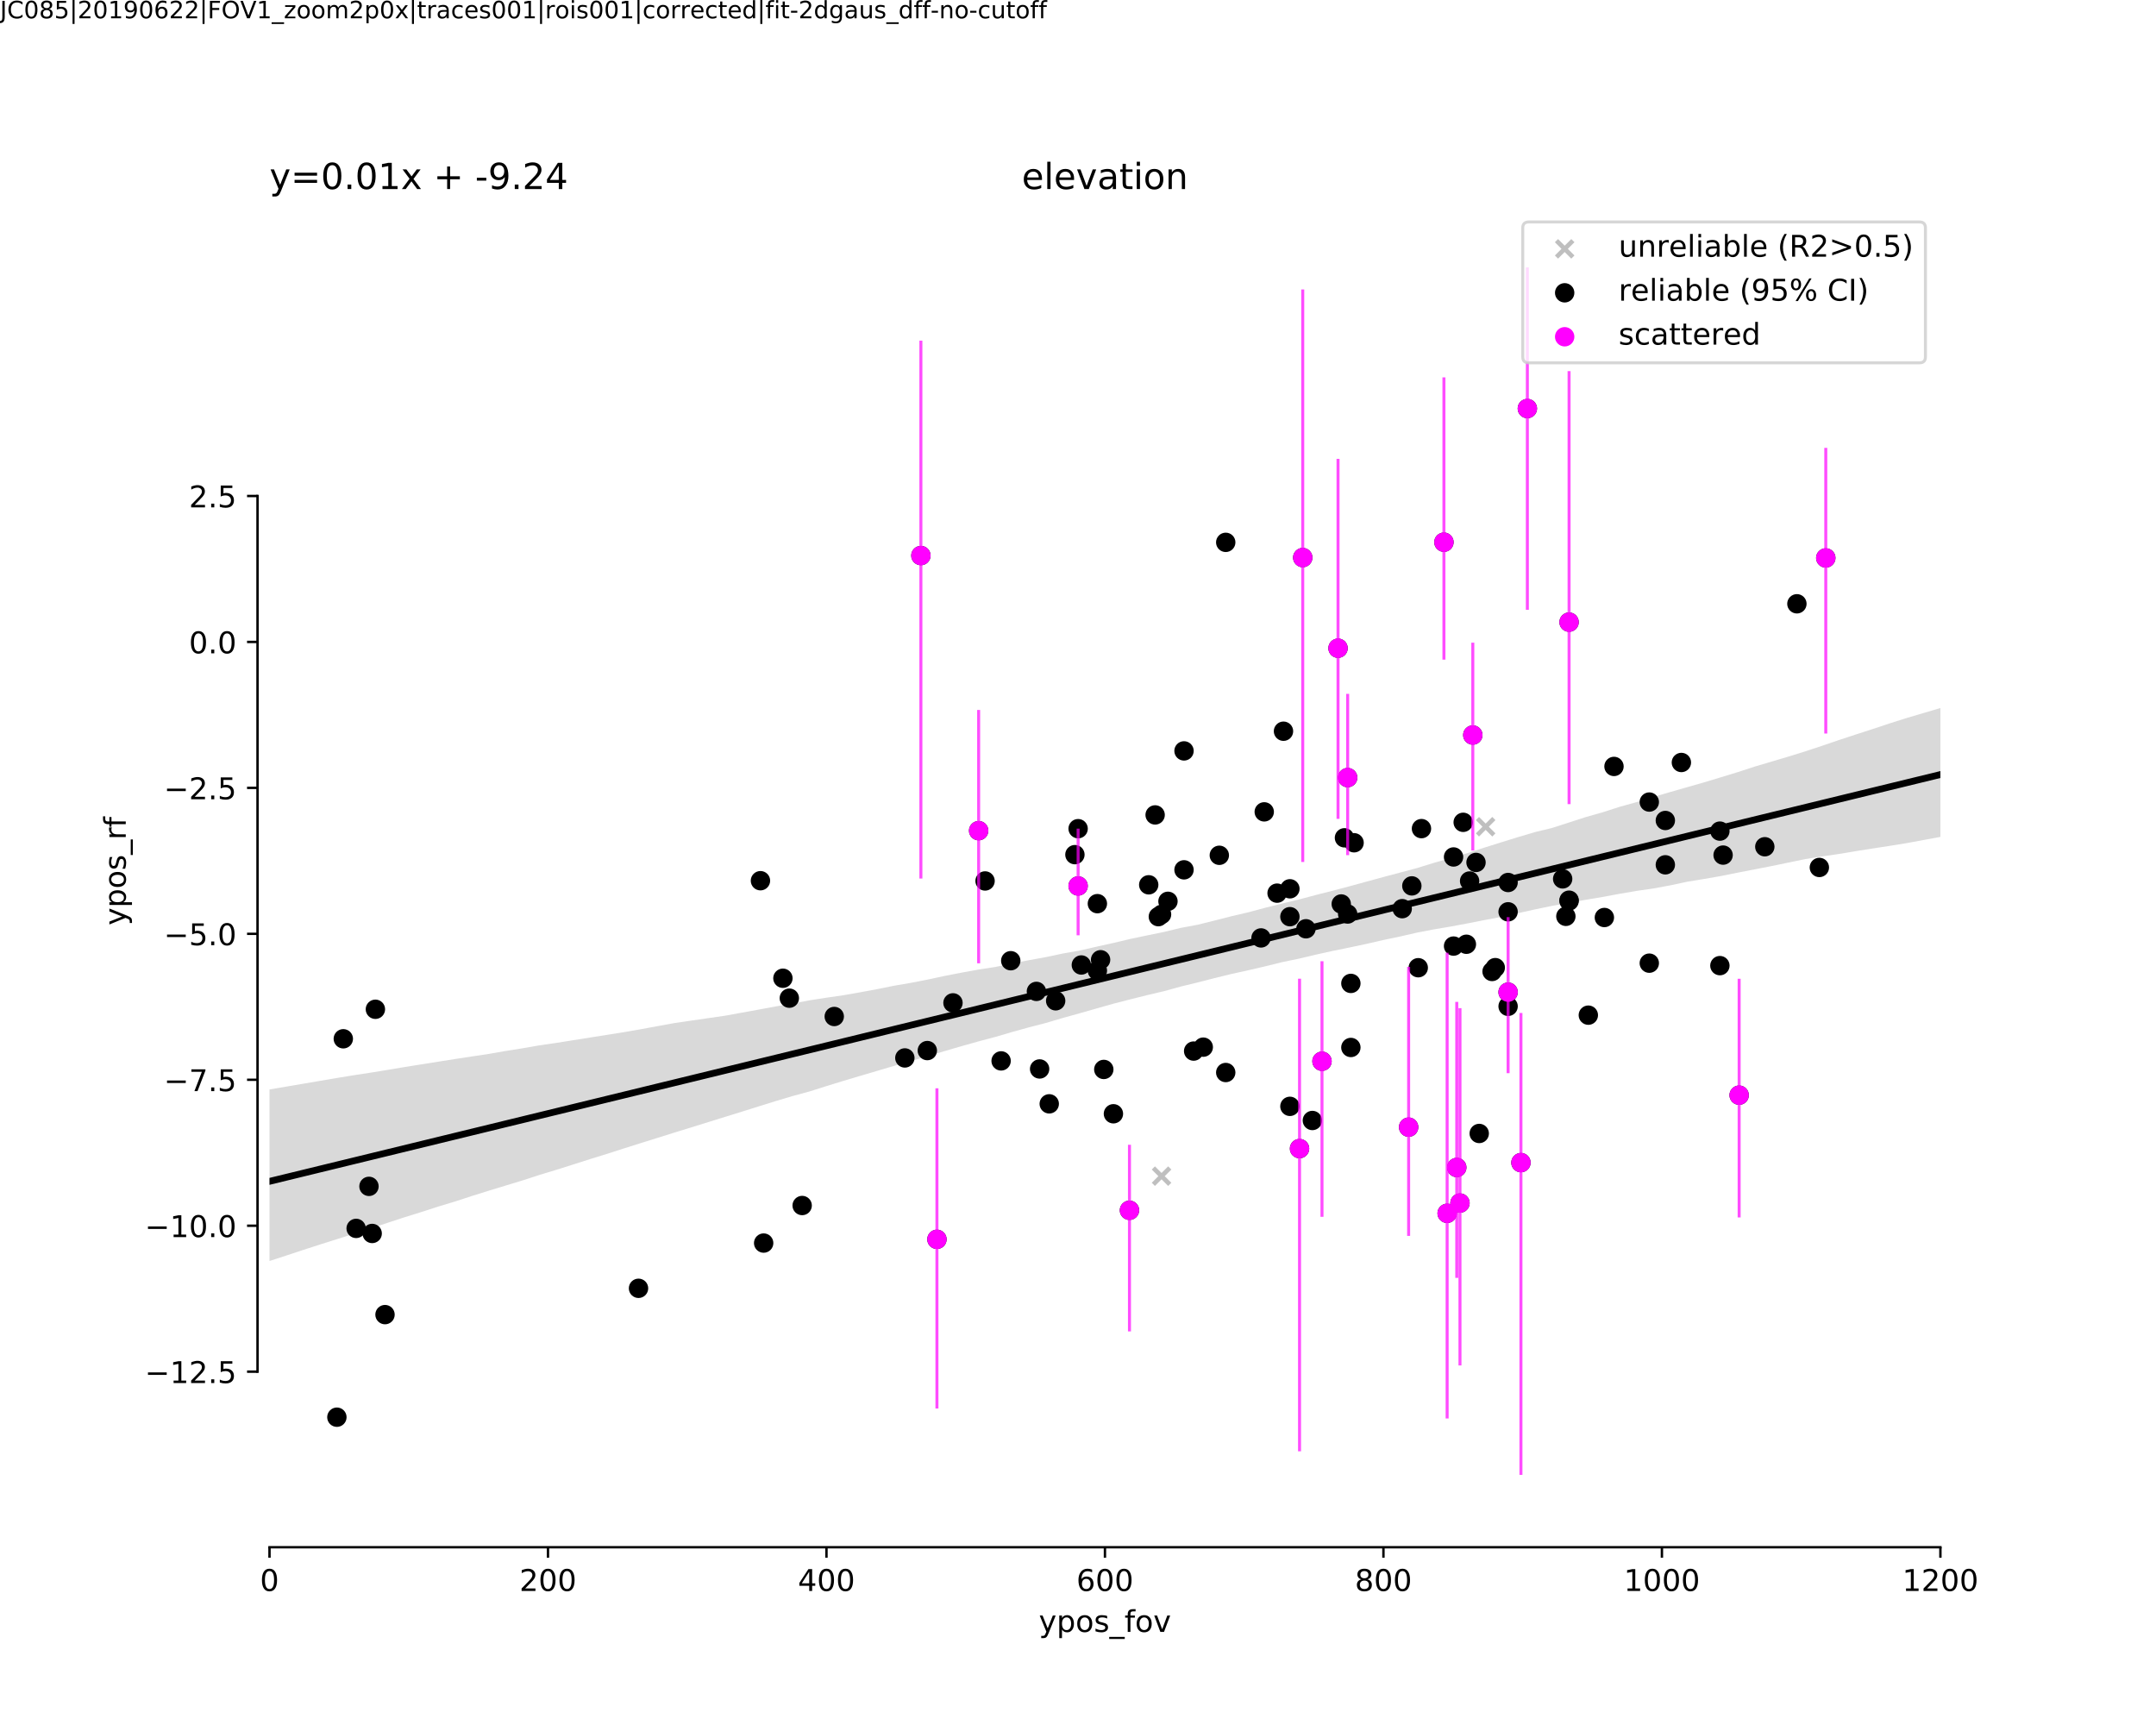 <?xml version="1.0" encoding="utf-8" standalone="no"?>
<!DOCTYPE svg PUBLIC "-//W3C//DTD SVG 1.1//EN"
  "http://www.w3.org/Graphics/SVG/1.1/DTD/svg11.dtd">
<!-- Created with matplotlib (http://matplotlib.org/) -->
<svg height="576pt" version="1.1" viewBox="0 0 720 576" width="720pt" xmlns="http://www.w3.org/2000/svg" xmlns:xlink="http://www.w3.org/1999/xlink">
 <defs>
  <style type="text/css">
*{stroke-linecap:butt;stroke-linejoin:round;}
  </style>
 </defs>
 <g id="figure_1">
  <g id="patch_1">
   <path d="M 0 576 
L 720 576 
L 720 0 
L 0 0 
z
" style="fill:#ffffff;"/>
  </g>
  <g id="axes_1">
   <g id="patch_2">
    <path d="M 90 512.64 
L 648 512.64 
L 648 69.12 
L 90 69.12 
z
" style="fill:#ffffff;"/>
   </g>
   <g id="PathCollection_1">
    <defs>
     <path d="M -2.739 2.739 
L 2.739 -2.739 
M -2.739 -2.739 
L 2.739 2.739 
" id="m6bf2bfed3a" style="stroke:#808080;stroke-opacity:0.5;stroke-width:1.5;"/>
    </defs>
    <g clip-path="url(#p7e864ff440)">
     <use style="fill:#808080;fill-opacity:0.5;stroke:#808080;stroke-opacity:0.5;stroke-width:1.5;" x="387.903" xlink:href="#m6bf2bfed3a" y="392.732"/>
     <use style="fill:#808080;fill-opacity:0.5;stroke:#808080;stroke-opacity:0.5;stroke-width:1.5;" x="496.134" xlink:href="#m6bf2bfed3a" y="276.057"/>
    </g>
   </g>
   <g id="PathCollection_2">
    <defs>
     <path d="M 0 2.739 
C 0.726 2.739 1.423 2.45 1.936 1.936 
C 2.45 1.423 2.739 0.726 2.739 0 
C 2.739 -0.726 2.45 -1.423 1.936 -1.936 
C 1.423 -2.45 0.726 -2.739 0 -2.739 
C -0.726 -2.739 -1.423 -2.45 -1.936 -1.936 
C -2.45 -1.423 -2.739 -0.726 -2.739 0 
C -2.739 0.726 -2.45 1.423 -1.936 1.936 
C -1.423 2.45 -0.726 2.739 0 2.739 
z
" id="m80aecf497f" style="stroke:#000000;"/>
    </defs>
    <g clip-path="url(#p7e864ff440)">
     <use style="stroke:#000000;" x="607.579" xlink:href="#m80aecf497f" y="289.654"/>
     <use style="stroke:#000000;" x="609.723" xlink:href="#m80aecf497f" y="186.306"/>
     <use style="stroke:#000000;" x="589.362" xlink:href="#m80aecf497f" y="282.738"/>
     <use style="stroke:#000000;" x="561.501" xlink:href="#m80aecf497f" y="254.604"/>
     <use style="stroke:#000000;" x="521.852" xlink:href="#m80aecf497f" y="293.469"/>
     <use style="stroke:#000000;" x="556.143" xlink:href="#m80aecf497f" y="288.773"/>
     <use style="stroke:#000000;" x="556.143" xlink:href="#m80aecf497f" y="273.971"/>
     <use style="stroke:#000000;" x="550.785" xlink:href="#m80aecf497f" y="267.819"/>
     <use style="stroke:#000000;" x="538.997" xlink:href="#m80aecf497f" y="255.923"/>
     <use style="stroke:#000000;" x="535.783" xlink:href="#m80aecf497f" y="306.368"/>
     <use style="stroke:#000000;" x="523.995" xlink:href="#m80aecf497f" y="207.741"/>
     <use style="stroke:#000000;" x="487.561" xlink:href="#m80aecf497f" y="401.72"/>
     <use style="stroke:#000000;" x="503.635" xlink:href="#m80aecf497f" y="336.026"/>
     <use style="stroke:#000000;" x="503.635" xlink:href="#m80aecf497f" y="331.294"/>
     <use style="stroke:#000000;" x="450.055" xlink:href="#m80aecf497f" y="259.65"/>
     <use style="stroke:#000000;" x="428.623" xlink:href="#m80aecf497f" y="244.164"/>
     <use style="stroke:#000000;" x="446.84" xlink:href="#m80aecf497f" y="216.442"/>
     <use style="stroke:#000000;" x="470.415" xlink:href="#m80aecf497f" y="376.373"/>
     <use style="stroke:#000000;" x="510.064" xlink:href="#m80aecf497f" y="136.415"/>
     <use style="stroke:#000000;" x="485.418" xlink:href="#m80aecf497f" y="286.153"/>
     <use style="stroke:#000000;" x="485.418" xlink:href="#m80aecf497f" y="315.908"/>
     <use style="stroke:#000000;" x="450.055" xlink:href="#m80aecf497f" y="305.201"/>
     <use style="stroke:#000000;" x="468.272" xlink:href="#m80aecf497f" y="303.417"/>
     <use style="stroke:#000000;" x="471.487" xlink:href="#m80aecf497f" y="295.81"/>
     <use style="stroke:#000000;" x="523.995" xlink:href="#m80aecf497f" y="300.872"/>
     <use style="stroke:#000000;" x="435.053" xlink:href="#m80aecf497f" y="186.185"/>
     <use style="stroke:#000000;" x="451.127" xlink:href="#m80aecf497f" y="349.765"/>
     <use style="stroke:#000000;" x="492.919" xlink:href="#m80aecf497f" y="287.978"/>
     <use style="stroke:#000000;" x="523.995" xlink:href="#m80aecf497f" y="300.581"/>
     <use style="stroke:#000000;" x="407.192" xlink:href="#m80aecf497f" y="285.593"/>
     <use style="stroke:#000000;" x="395.404" xlink:href="#m80aecf497f" y="290.447"/>
     <use style="stroke:#000000;" x="395.404" xlink:href="#m80aecf497f" y="250.735"/>
     <use style="stroke:#000000;" x="366.471" xlink:href="#m80aecf497f" y="324.108"/>
     <use style="stroke:#000000;" x="334.323" xlink:href="#m80aecf497f" y="354.248"/>
     <use style="stroke:#000000;" x="307.533" xlink:href="#m80aecf497f" y="185.51"/>
     <use style="stroke:#000000;" x="401.834" xlink:href="#m80aecf497f" y="349.657"/>
     <use style="stroke:#000000;" x="346.111" xlink:href="#m80aecf497f" y="331.041"/>
     <use style="stroke:#000000;" x="213.233" xlink:href="#m80aecf497f" y="430.183"/>
     <use style="stroke:#000000;" x="114.647" xlink:href="#m80aecf497f" y="346.863"/>
     <use style="stroke:#000000;" x="118.933" xlink:href="#m80aecf497f" y="410.178"/>
     <use style="stroke:#000000;" x="124.291" xlink:href="#m80aecf497f" y="411.869"/>
     <use style="stroke:#000000;" x="112.503" xlink:href="#m80aecf497f" y="473.22"/>
     <use style="stroke:#000000;" x="128.577" xlink:href="#m80aecf497f" y="438.968"/>
     <use style="stroke:#000000;" x="123.219" xlink:href="#m80aecf497f" y="396.14"/>
     <use style="stroke:#000000;" x="318.249" xlink:href="#m80aecf497f" y="334.87"/>
     <use style="stroke:#000000;" x="377.187" xlink:href="#m80aecf497f" y="404.127"/>
     <use style="stroke:#000000;" x="367.543" xlink:href="#m80aecf497f" y="320.475"/>
     <use style="stroke:#000000;" x="386.831" xlink:href="#m80aecf497f" y="306.084"/>
     <use style="stroke:#000000;" x="383.616" xlink:href="#m80aecf497f" y="295.449"/>
     <use style="stroke:#000000;" x="328.965" xlink:href="#m80aecf497f" y="294.164"/>
     <use style="stroke:#000000;" x="302.175" xlink:href="#m80aecf497f" y="353.258"/>
     <use style="stroke:#000000;" x="326.822" xlink:href="#m80aecf497f" y="277.371"/>
     <use style="stroke:#000000;" x="368.614" xlink:href="#m80aecf497f" y="357.101"/>
     <use style="stroke:#000000;" x="600.078" xlink:href="#m80aecf497f" y="201.617"/>
     <use style="stroke:#000000;" x="530.425" xlink:href="#m80aecf497f" y="338.975"/>
     <use style="stroke:#000000;" x="522.924" xlink:href="#m80aecf497f" y="305.977"/>
     <use style="stroke:#000000;" x="503.635" xlink:href="#m80aecf497f" y="294.678"/>
     <use style="stroke:#000000;" x="483.275" xlink:href="#m80aecf497f" y="405.144"/>
     <use style="stroke:#000000;" x="499.349" xlink:href="#m80aecf497f" y="323.104"/>
     <use style="stroke:#000000;" x="498.277" xlink:href="#m80aecf497f" y="324.389"/>
     <use style="stroke:#000000;" x="474.702" xlink:href="#m80aecf497f" y="276.686"/>
     <use style="stroke:#000000;" x="447.912" xlink:href="#m80aecf497f" y="301.852"/>
     <use style="stroke:#000000;" x="452.198" xlink:href="#m80aecf497f" y="281.411"/>
     <use style="stroke:#000000;" x="409.335" xlink:href="#m80aecf497f" y="181.098"/>
     <use style="stroke:#000000;" x="448.984" xlink:href="#m80aecf497f" y="279.755"/>
     <use style="stroke:#000000;" x="430.767" xlink:href="#m80aecf497f" y="369.423"/>
     <use style="stroke:#000000;" x="426.48" xlink:href="#m80aecf497f" y="298.234"/>
     <use style="stroke:#000000;" x="503.635" xlink:href="#m80aecf497f" y="304.465"/>
     <use style="stroke:#000000;" x="489.704" xlink:href="#m80aecf497f" y="315.3"/>
     <use style="stroke:#000000;" x="473.63" xlink:href="#m80aecf497f" y="323.136"/>
     <use style="stroke:#000000;" x="491.847" xlink:href="#m80aecf497f" y="245.435"/>
     <use style="stroke:#000000;" x="507.921" xlink:href="#m80aecf497f" y="388.214"/>
     <use style="stroke:#000000;" x="488.633" xlink:href="#m80aecf497f" y="274.583"/>
     <use style="stroke:#000000;" x="482.203" xlink:href="#m80aecf497f" y="181.046"/>
     <use style="stroke:#000000;" x="430.767" xlink:href="#m80aecf497f" y="306.092"/>
     <use style="stroke:#000000;" x="422.194" xlink:href="#m80aecf497f" y="271.091"/>
     <use style="stroke:#000000;" x="451.127" xlink:href="#m80aecf497f" y="328.373"/>
     <use style="stroke:#000000;" x="421.122" xlink:href="#m80aecf497f" y="313.185"/>
     <use style="stroke:#000000;" x="430.767" xlink:href="#m80aecf497f" y="296.779"/>
     <use style="stroke:#000000;" x="387.903" xlink:href="#m80aecf497f" y="305.326"/>
     <use style="stroke:#000000;" x="360.041" xlink:href="#m80aecf497f" y="295.834"/>
     <use style="stroke:#000000;" x="352.54" xlink:href="#m80aecf497f" y="334.184"/>
     <use style="stroke:#000000;" x="360.041" xlink:href="#m80aecf497f" y="276.705"/>
     <use style="stroke:#000000;" x="371.829" xlink:href="#m80aecf497f" y="371.904"/>
     <use style="stroke:#000000;" x="366.471" xlink:href="#m80aecf497f" y="301.743"/>
     <use style="stroke:#000000;" x="361.113" xlink:href="#m80aecf497f" y="322.222"/>
     <use style="stroke:#000000;" x="390.046" xlink:href="#m80aecf497f" y="300.961"/>
     <use style="stroke:#000000;" x="358.97" xlink:href="#m80aecf497f" y="285.378"/>
     <use style="stroke:#000000;" x="580.79" xlink:href="#m80aecf497f" y="365.69"/>
     <use style="stroke:#000000;" x="575.432" xlink:href="#m80aecf497f" y="285.526"/>
     <use style="stroke:#000000;" x="550.785" xlink:href="#m80aecf497f" y="321.614"/>
     <use style="stroke:#000000;" x="493.991" xlink:href="#m80aecf497f" y="378.48"/>
     <use style="stroke:#000000;" x="486.489" xlink:href="#m80aecf497f" y="389.834"/>
     <use style="stroke:#000000;" x="490.776" xlink:href="#m80aecf497f" y="294.182"/>
     <use style="stroke:#000000;" x="574.36" xlink:href="#m80aecf497f" y="322.436"/>
     <use style="stroke:#000000;" x="441.482" xlink:href="#m80aecf497f" y="354.364"/>
     <use style="stroke:#000000;" x="436.125" xlink:href="#m80aecf497f" y="310.131"/>
     <use style="stroke:#000000;" x="409.335" xlink:href="#m80aecf497f" y="358.126"/>
     <use style="stroke:#000000;" x="398.619" xlink:href="#m80aecf497f" y="350.967"/>
     <use style="stroke:#000000;" x="433.981" xlink:href="#m80aecf497f" y="383.528"/>
     <use style="stroke:#000000;" x="347.182" xlink:href="#m80aecf497f" y="356.937"/>
     <use style="stroke:#000000;" x="350.397" xlink:href="#m80aecf497f" y="368.586"/>
     <use style="stroke:#000000;" x="385.76" xlink:href="#m80aecf497f" y="272.111"/>
     <use style="stroke:#000000;" x="337.538" xlink:href="#m80aecf497f" y="320.796"/>
     <use style="stroke:#000000;" x="309.677" xlink:href="#m80aecf497f" y="350.798"/>
     <use style="stroke:#000000;" x="312.891" xlink:href="#m80aecf497f" y="413.825"/>
     <use style="stroke:#000000;" x="263.598" xlink:href="#m80aecf497f" y="333.298"/>
     <use style="stroke:#000000;" x="253.954" xlink:href="#m80aecf497f" y="294.079"/>
     <use style="stroke:#000000;" x="261.455" xlink:href="#m80aecf497f" y="326.648"/>
     <use style="stroke:#000000;" x="267.884" xlink:href="#m80aecf497f" y="402.537"/>
     <use style="stroke:#000000;" x="255.025" xlink:href="#m80aecf497f" y="415.077"/>
     <use style="stroke:#000000;" x="125.363" xlink:href="#m80aecf497f" y="337.009"/>
     <use style="stroke:#000000;" x="438.268" xlink:href="#m80aecf497f" y="374.146"/>
     <use style="stroke:#000000;" x="278.6" xlink:href="#m80aecf497f" y="339.421"/>
     <use style="stroke:#000000;" x="574.36" xlink:href="#m80aecf497f" y="277.519"/>
    </g>
   </g>
   <g id="PolyCollection_1">
    <path clip-path="url(#p7e864ff440)" d="M 90 363.787 
L 90 421.062 
L 95.636 419.234 
L 101.273 417.364 
L 106.909 415.544 
L 112.545 413.762 
L 118.182 411.981 
L 123.818 410.155 
L 129.455 408.307 
L 135.091 406.46 
L 140.727 404.704 
L 146.364 402.882 
L 152 401.178 
L 157.636 399.342 
L 163.273 397.572 
L 168.909 395.859 
L 174.545 394.146 
L 180.182 392.312 
L 185.818 390.605 
L 191.455 388.828 
L 197.091 387.027 
L 202.727 385.283 
L 208.364 383.474 
L 214 381.691 
L 219.636 379.935 
L 225.273 378.163 
L 230.909 376.425 
L 236.545 374.675 
L 242.182 372.924 
L 247.818 371.179 
L 253.455 369.405 
L 259.091 367.652 
L 264.727 365.974 
L 270.364 364.441 
L 276 362.663 
L 281.636 360.923 
L 287.273 359.248 
L 292.909 357.584 
L 298.545 355.918 
L 304.182 354.293 
L 309.818 352.679 
L 315.455 350.972 
L 321.091 349.33 
L 326.727 347.744 
L 332.364 346.249 
L 338 344.597 
L 343.636 343.037 
L 349.273 341.58 
L 354.909 339.915 
L 360.545 338.353 
L 366.182 336.744 
L 371.818 335.148 
L 377.455 333.697 
L 383.091 332.287 
L 388.727 330.963 
L 394.364 329.411 
L 400 328.04 
L 405.636 326.593 
L 411.273 325.212 
L 416.909 323.975 
L 422.545 322.662 
L 428.182 321.263 
L 433.818 320.101 
L 439.455 318.762 
L 445.091 317.515 
L 450.727 316.371 
L 456.364 315.169 
L 462 313.873 
L 467.636 312.695 
L 473.273 311.4 
L 478.909 310.32 
L 484.545 309.37 
L 490.182 308.317 
L 495.818 307.208 
L 501.455 306.148 
L 507.091 304.892 
L 512.727 303.638 
L 518.364 302.468 
L 524 301.46 
L 529.636 300.441 
L 535.273 299.494 
L 540.909 298.444 
L 546.545 297.483 
L 552.182 296.668 
L 557.818 295.628 
L 563.455 294.418 
L 569.091 293.496 
L 574.727 292.513 
L 580.364 291.38 
L 586 290.286 
L 591.636 289.187 
L 597.273 288.013 
L 602.909 286.85 
L 608.545 285.964 
L 614.182 285.141 
L 619.818 284.197 
L 625.455 283.309 
L 631.091 282.44 
L 636.727 281.535 
L 642.364 280.491 
L 648 279.444 
L 648 236.42 
L 648 236.42 
L 642.364 238.086 
L 636.727 239.753 
L 631.091 241.538 
L 625.455 243.408 
L 619.818 245.235 
L 614.182 247.081 
L 608.545 249.007 
L 602.909 250.879 
L 597.273 252.623 
L 591.636 254.298 
L 586 255.972 
L 580.364 257.81 
L 574.727 259.533 
L 569.091 261.236 
L 563.455 262.844 
L 557.818 264.461 
L 552.182 266.102 
L 546.545 267.834 
L 540.909 269.399 
L 535.273 271.21 
L 529.636 272.809 
L 524 274.629 
L 518.364 276.449 
L 512.727 277.817 
L 507.091 279.48 
L 501.455 281.223 
L 495.818 282.997 
L 490.182 284.833 
L 484.545 286.5 
L 478.909 288.093 
L 473.273 289.843 
L 467.636 291.344 
L 462 292.844 
L 456.364 294.378 
L 450.727 295.927 
L 445.091 297.413 
L 439.455 298.84 
L 433.818 300.339 
L 428.182 301.705 
L 422.545 303.105 
L 416.909 304.622 
L 411.273 305.932 
L 405.636 307.372 
L 400 308.778 
L 394.364 309.822 
L 388.727 311.189 
L 383.091 312.34 
L 377.455 313.527 
L 371.818 314.865 
L 366.182 316.114 
L 360.545 317.404 
L 354.909 318.395 
L 349.273 319.592 
L 343.636 320.617 
L 338 321.699 
L 332.364 322.889 
L 326.727 323.753 
L 321.091 324.779 
L 315.455 325.876 
L 309.818 327.085 
L 304.182 328.188 
L 298.545 329.153 
L 292.909 330.292 
L 287.273 331.337 
L 281.636 332.328 
L 276 333.141 
L 270.364 334.019 
L 264.727 335.086 
L 259.091 336.052 
L 253.455 337.099 
L 247.818 338.126 
L 242.182 339.149 
L 236.545 339.966 
L 230.909 340.783 
L 225.273 341.606 
L 219.636 342.632 
L 214 343.67 
L 208.364 344.65 
L 202.727 345.546 
L 197.091 346.442 
L 191.455 347.338 
L 185.818 348.234 
L 180.182 349.049 
L 174.545 350.028 
L 168.909 350.926 
L 163.273 351.912 
L 157.636 352.756 
L 152 353.615 
L 146.364 354.509 
L 140.727 355.404 
L 135.091 356.302 
L 129.455 357.251 
L 123.818 358.165 
L 118.182 359.027 
L 112.545 359.947 
L 106.909 360.906 
L 101.273 361.866 
L 95.636 362.826 
L 90 363.787 
z
" style="fill-opacity:0.15;"/>
   </g>
   <g id="PathCollection_3">
    <defs>
     <path d="M 0 2.739 
C 0.726 2.739 1.423 2.45 1.936 1.936 
C 2.45 1.423 2.739 0.726 2.739 0 
C 2.739 -0.726 2.45 -1.423 1.936 -1.936 
C 1.423 -2.45 0.726 -2.739 0 -2.739 
C -0.726 -2.739 -1.423 -2.45 -1.936 -1.936 
C -2.45 -1.423 -2.739 -0.726 -2.739 0 
C -2.739 0.726 -2.45 1.423 -1.936 1.936 
C -1.423 2.45 -0.726 2.739 0 2.739 
z
" id="ma15ef4f75b" style="stroke:#ff00ff;"/>
    </defs>
    <g clip-path="url(#p7e864ff440)">
     <use style="fill:#ff00ff;stroke:#ff00ff;" x="609.723" xlink:href="#ma15ef4f75b" y="186.306"/>
     <use style="fill:#ff00ff;stroke:#ff00ff;" x="523.995" xlink:href="#ma15ef4f75b" y="207.741"/>
     <use style="fill:#ff00ff;stroke:#ff00ff;" x="487.561" xlink:href="#ma15ef4f75b" y="401.72"/>
     <use style="fill:#ff00ff;stroke:#ff00ff;" x="503.635" xlink:href="#ma15ef4f75b" y="331.294"/>
     <use style="fill:#ff00ff;stroke:#ff00ff;" x="450.055" xlink:href="#ma15ef4f75b" y="259.65"/>
     <use style="fill:#ff00ff;stroke:#ff00ff;" x="446.84" xlink:href="#ma15ef4f75b" y="216.442"/>
     <use style="fill:#ff00ff;stroke:#ff00ff;" x="470.415" xlink:href="#ma15ef4f75b" y="376.373"/>
     <use style="fill:#ff00ff;stroke:#ff00ff;" x="510.064" xlink:href="#ma15ef4f75b" y="136.415"/>
     <use style="fill:#ff00ff;stroke:#ff00ff;" x="435.053" xlink:href="#ma15ef4f75b" y="186.185"/>
     <use style="fill:#ff00ff;stroke:#ff00ff;" x="307.533" xlink:href="#ma15ef4f75b" y="185.51"/>
     <use style="fill:#ff00ff;stroke:#ff00ff;" x="377.187" xlink:href="#ma15ef4f75b" y="404.127"/>
     <use style="fill:#ff00ff;stroke:#ff00ff;" x="326.822" xlink:href="#ma15ef4f75b" y="277.371"/>
     <use style="fill:#ff00ff;stroke:#ff00ff;" x="483.275" xlink:href="#ma15ef4f75b" y="405.144"/>
     <use style="fill:#ff00ff;stroke:#ff00ff;" x="491.847" xlink:href="#ma15ef4f75b" y="245.435"/>
     <use style="fill:#ff00ff;stroke:#ff00ff;" x="507.921" xlink:href="#ma15ef4f75b" y="388.214"/>
     <use style="fill:#ff00ff;stroke:#ff00ff;" x="482.203" xlink:href="#ma15ef4f75b" y="181.046"/>
     <use style="fill:#ff00ff;stroke:#ff00ff;" x="360.041" xlink:href="#ma15ef4f75b" y="295.834"/>
     <use style="fill:#ff00ff;stroke:#ff00ff;" x="580.79" xlink:href="#ma15ef4f75b" y="365.69"/>
     <use style="fill:#ff00ff;stroke:#ff00ff;" x="486.489" xlink:href="#ma15ef4f75b" y="389.834"/>
     <use style="fill:#ff00ff;stroke:#ff00ff;" x="441.482" xlink:href="#ma15ef4f75b" y="354.364"/>
     <use style="fill:#ff00ff;stroke:#ff00ff;" x="433.981" xlink:href="#ma15ef4f75b" y="383.528"/>
     <use style="fill:#ff00ff;stroke:#ff00ff;" x="312.891" xlink:href="#ma15ef4f75b" y="413.825"/>
    </g>
   </g>
   <g id="matplotlib.axis_1">
    <g id="xtick_1">
     <g id="line2d_1">
      <defs>
       <path d="M 0 0 
L 0 3.5 
" id="madb619570d" style="stroke:#000000;stroke-width:0.8;"/>
      </defs>
      <g>
       <use style="stroke:#000000;stroke-width:0.8;" x="90" xlink:href="#madb619570d" y="516.64"/>
      </g>
     </g>
     <g id="text_1">
      <!-- 0 -->
      <defs>
       <path d="M 31.781 66.406 
Q 24.172 66.406 20.328 58.906 
Q 16.5 51.422 16.5 36.375 
Q 16.5 21.391 20.328 13.891 
Q 24.172 6.391 31.781 6.391 
Q 39.453 6.391 43.281 13.891 
Q 47.125 21.391 47.125 36.375 
Q 47.125 51.422 43.281 58.906 
Q 39.453 66.406 31.781 66.406 
z
M 31.781 74.219 
Q 44.047 74.219 50.516 64.516 
Q 56.984 54.828 56.984 36.375 
Q 56.984 17.969 50.516 8.266 
Q 44.047 -1.422 31.781 -1.422 
Q 19.531 -1.422 13.062 8.266 
Q 6.594 17.969 6.594 36.375 
Q 6.594 54.828 13.062 64.516 
Q 19.531 74.219 31.781 74.219 
z
" id="DejaVuSans-30"/>
      </defs>
      <g transform="translate(86.819 531.238)scale(0.1 -0.1)">
       <use xlink:href="#DejaVuSans-30"/>
      </g>
     </g>
    </g>
    <g id="xtick_2">
     <g id="line2d_2">
      <g>
       <use style="stroke:#000000;stroke-width:0.8;" x="183" xlink:href="#madb619570d" y="516.64"/>
      </g>
     </g>
     <g id="text_2">
      <!-- 200 -->
      <defs>
       <path d="M 19.188 8.297 
L 53.609 8.297 
L 53.609 0 
L 7.328 0 
L 7.328 8.297 
Q 12.938 14.109 22.625 23.891 
Q 32.328 33.688 34.812 36.531 
Q 39.547 41.844 41.422 45.531 
Q 43.312 49.219 43.312 52.781 
Q 43.312 58.594 39.234 62.25 
Q 35.156 65.922 28.609 65.922 
Q 23.969 65.922 18.812 64.312 
Q 13.672 62.703 7.812 59.422 
L 7.812 69.391 
Q 13.766 71.781 18.938 73 
Q 24.125 74.219 28.422 74.219 
Q 39.75 74.219 46.484 68.547 
Q 53.219 62.891 53.219 53.422 
Q 53.219 48.922 51.531 44.891 
Q 49.859 40.875 45.406 35.406 
Q 44.188 33.984 37.641 27.219 
Q 31.109 20.453 19.188 8.297 
z
" id="DejaVuSans-32"/>
      </defs>
      <g transform="translate(173.456 531.238)scale(0.1 -0.1)">
       <use xlink:href="#DejaVuSans-32"/>
       <use x="63.623" xlink:href="#DejaVuSans-30"/>
       <use x="127.246" xlink:href="#DejaVuSans-30"/>
      </g>
     </g>
    </g>
    <g id="xtick_3">
     <g id="line2d_3">
      <g>
       <use style="stroke:#000000;stroke-width:0.8;" x="276" xlink:href="#madb619570d" y="516.64"/>
      </g>
     </g>
     <g id="text_3">
      <!-- 400 -->
      <defs>
       <path d="M 37.797 64.312 
L 12.891 25.391 
L 37.797 25.391 
z
M 35.203 72.906 
L 47.609 72.906 
L 47.609 25.391 
L 58.016 25.391 
L 58.016 17.188 
L 47.609 17.188 
L 47.609 0 
L 37.797 0 
L 37.797 17.188 
L 4.891 17.188 
L 4.891 26.703 
z
" id="DejaVuSans-34"/>
      </defs>
      <g transform="translate(266.456 531.238)scale(0.1 -0.1)">
       <use xlink:href="#DejaVuSans-34"/>
       <use x="63.623" xlink:href="#DejaVuSans-30"/>
       <use x="127.246" xlink:href="#DejaVuSans-30"/>
      </g>
     </g>
    </g>
    <g id="xtick_4">
     <g id="line2d_4">
      <g>
       <use style="stroke:#000000;stroke-width:0.8;" x="369" xlink:href="#madb619570d" y="516.64"/>
      </g>
     </g>
     <g id="text_4">
      <!-- 600 -->
      <defs>
       <path d="M 33.016 40.375 
Q 26.375 40.375 22.484 35.828 
Q 18.609 31.297 18.609 23.391 
Q 18.609 15.531 22.484 10.953 
Q 26.375 6.391 33.016 6.391 
Q 39.656 6.391 43.531 10.953 
Q 47.406 15.531 47.406 23.391 
Q 47.406 31.297 43.531 35.828 
Q 39.656 40.375 33.016 40.375 
z
M 52.594 71.297 
L 52.594 62.312 
Q 48.875 64.062 45.094 64.984 
Q 41.312 65.922 37.594 65.922 
Q 27.828 65.922 22.672 59.328 
Q 17.531 52.734 16.797 39.406 
Q 19.672 43.656 24.016 45.922 
Q 28.375 48.188 33.594 48.188 
Q 44.578 48.188 50.953 41.516 
Q 57.328 34.859 57.328 23.391 
Q 57.328 12.156 50.688 5.359 
Q 44.047 -1.422 33.016 -1.422 
Q 20.359 -1.422 13.672 8.266 
Q 6.984 17.969 6.984 36.375 
Q 6.984 53.656 15.188 63.938 
Q 23.391 74.219 37.203 74.219 
Q 40.922 74.219 44.703 73.484 
Q 48.484 72.75 52.594 71.297 
z
" id="DejaVuSans-36"/>
      </defs>
      <g transform="translate(359.456 531.238)scale(0.1 -0.1)">
       <use xlink:href="#DejaVuSans-36"/>
       <use x="63.623" xlink:href="#DejaVuSans-30"/>
       <use x="127.246" xlink:href="#DejaVuSans-30"/>
      </g>
     </g>
    </g>
    <g id="xtick_5">
     <g id="line2d_5">
      <g>
       <use style="stroke:#000000;stroke-width:0.8;" x="462" xlink:href="#madb619570d" y="516.64"/>
      </g>
     </g>
     <g id="text_5">
      <!-- 800 -->
      <defs>
       <path d="M 31.781 34.625 
Q 24.75 34.625 20.719 30.859 
Q 16.703 27.094 16.703 20.516 
Q 16.703 13.922 20.719 10.156 
Q 24.75 6.391 31.781 6.391 
Q 38.812 6.391 42.859 10.172 
Q 46.922 13.969 46.922 20.516 
Q 46.922 27.094 42.891 30.859 
Q 38.875 34.625 31.781 34.625 
z
M 21.922 38.812 
Q 15.578 40.375 12.031 44.719 
Q 8.5 49.078 8.5 55.328 
Q 8.5 64.062 14.719 69.141 
Q 20.953 74.219 31.781 74.219 
Q 42.672 74.219 48.875 69.141 
Q 55.078 64.062 55.078 55.328 
Q 55.078 49.078 51.531 44.719 
Q 48 40.375 41.703 38.812 
Q 48.828 37.156 52.797 32.312 
Q 56.781 27.484 56.781 20.516 
Q 56.781 9.906 50.312 4.234 
Q 43.844 -1.422 31.781 -1.422 
Q 19.734 -1.422 13.25 4.234 
Q 6.781 9.906 6.781 20.516 
Q 6.781 27.484 10.781 32.312 
Q 14.797 37.156 21.922 38.812 
z
M 18.312 54.391 
Q 18.312 48.734 21.844 45.562 
Q 25.391 42.391 31.781 42.391 
Q 38.141 42.391 41.719 45.562 
Q 45.312 48.734 45.312 54.391 
Q 45.312 60.062 41.719 63.234 
Q 38.141 66.406 31.781 66.406 
Q 25.391 66.406 21.844 63.234 
Q 18.312 60.062 18.312 54.391 
z
" id="DejaVuSans-38"/>
      </defs>
      <g transform="translate(452.456 531.238)scale(0.1 -0.1)">
       <use xlink:href="#DejaVuSans-38"/>
       <use x="63.623" xlink:href="#DejaVuSans-30"/>
       <use x="127.246" xlink:href="#DejaVuSans-30"/>
      </g>
     </g>
    </g>
    <g id="xtick_6">
     <g id="line2d_6">
      <g>
       <use style="stroke:#000000;stroke-width:0.8;" x="555" xlink:href="#madb619570d" y="516.64"/>
      </g>
     </g>
     <g id="text_6">
      <!-- 1000 -->
      <defs>
       <path d="M 12.406 8.297 
L 28.516 8.297 
L 28.516 63.922 
L 10.984 60.406 
L 10.984 69.391 
L 28.422 72.906 
L 38.281 72.906 
L 38.281 8.297 
L 54.391 8.297 
L 54.391 0 
L 12.406 0 
z
" id="DejaVuSans-31"/>
      </defs>
      <g transform="translate(542.275 531.238)scale(0.1 -0.1)">
       <use xlink:href="#DejaVuSans-31"/>
       <use x="63.623" xlink:href="#DejaVuSans-30"/>
       <use x="127.246" xlink:href="#DejaVuSans-30"/>
       <use x="190.869" xlink:href="#DejaVuSans-30"/>
      </g>
     </g>
    </g>
    <g id="xtick_7">
     <g id="line2d_7">
      <g>
       <use style="stroke:#000000;stroke-width:0.8;" x="648" xlink:href="#madb619570d" y="516.64"/>
      </g>
     </g>
     <g id="text_7">
      <!-- 1200 -->
      <g transform="translate(635.275 531.238)scale(0.1 -0.1)">
       <use xlink:href="#DejaVuSans-31"/>
       <use x="63.623" xlink:href="#DejaVuSans-32"/>
       <use x="127.246" xlink:href="#DejaVuSans-30"/>
       <use x="190.869" xlink:href="#DejaVuSans-30"/>
      </g>
     </g>
    </g>
    <g id="text_8">
     <!-- ypos_fov -->
     <defs>
      <path d="M 32.172 -5.078 
Q 28.375 -14.844 24.75 -17.812 
Q 21.141 -20.797 15.094 -20.797 
L 7.906 -20.797 
L 7.906 -13.281 
L 13.188 -13.281 
Q 16.891 -13.281 18.938 -11.516 
Q 21 -9.766 23.484 -3.219 
L 25.094 0.875 
L 2.984 54.688 
L 12.5 54.688 
L 29.594 11.922 
L 46.688 54.688 
L 56.203 54.688 
z
" id="DejaVuSans-79"/>
      <path d="M 18.109 8.203 
L 18.109 -20.797 
L 9.078 -20.797 
L 9.078 54.688 
L 18.109 54.688 
L 18.109 46.391 
Q 20.953 51.266 25.266 53.625 
Q 29.594 56 35.594 56 
Q 45.562 56 51.781 48.094 
Q 58.016 40.188 58.016 27.297 
Q 58.016 14.406 51.781 6.484 
Q 45.562 -1.422 35.594 -1.422 
Q 29.594 -1.422 25.266 0.953 
Q 20.953 3.328 18.109 8.203 
z
M 48.688 27.297 
Q 48.688 37.203 44.609 42.844 
Q 40.531 48.484 33.406 48.484 
Q 26.266 48.484 22.188 42.844 
Q 18.109 37.203 18.109 27.297 
Q 18.109 17.391 22.188 11.75 
Q 26.266 6.109 33.406 6.109 
Q 40.531 6.109 44.609 11.75 
Q 48.688 17.391 48.688 27.297 
z
" id="DejaVuSans-70"/>
      <path d="M 30.609 48.391 
Q 23.391 48.391 19.188 42.75 
Q 14.984 37.109 14.984 27.297 
Q 14.984 17.484 19.156 11.844 
Q 23.344 6.203 30.609 6.203 
Q 37.797 6.203 41.984 11.859 
Q 46.188 17.531 46.188 27.297 
Q 46.188 37.016 41.984 42.703 
Q 37.797 48.391 30.609 48.391 
z
M 30.609 56 
Q 42.328 56 49.016 48.375 
Q 55.719 40.766 55.719 27.297 
Q 55.719 13.875 49.016 6.219 
Q 42.328 -1.422 30.609 -1.422 
Q 18.844 -1.422 12.172 6.219 
Q 5.516 13.875 5.516 27.297 
Q 5.516 40.766 12.172 48.375 
Q 18.844 56 30.609 56 
z
" id="DejaVuSans-6f"/>
      <path d="M 44.281 53.078 
L 44.281 44.578 
Q 40.484 46.531 36.375 47.5 
Q 32.281 48.484 27.875 48.484 
Q 21.188 48.484 17.844 46.438 
Q 14.5 44.391 14.5 40.281 
Q 14.5 37.156 16.891 35.375 
Q 19.281 33.594 26.516 31.984 
L 29.594 31.297 
Q 39.156 29.25 43.188 25.516 
Q 47.219 21.781 47.219 15.094 
Q 47.219 7.469 41.188 3.016 
Q 35.156 -1.422 24.609 -1.422 
Q 20.219 -1.422 15.453 -0.562 
Q 10.688 0.297 5.422 2 
L 5.422 11.281 
Q 10.406 8.688 15.234 7.391 
Q 20.062 6.109 24.812 6.109 
Q 31.156 6.109 34.562 8.281 
Q 37.984 10.453 37.984 14.406 
Q 37.984 18.062 35.516 20.016 
Q 33.062 21.969 24.703 23.781 
L 21.578 24.516 
Q 13.234 26.266 9.516 29.906 
Q 5.812 33.547 5.812 39.891 
Q 5.812 47.609 11.281 51.797 
Q 16.75 56 26.812 56 
Q 31.781 56 36.172 55.266 
Q 40.578 54.547 44.281 53.078 
z
" id="DejaVuSans-73"/>
      <path d="M 50.984 -16.609 
L 50.984 -23.578 
L -0.984 -23.578 
L -0.984 -16.609 
z
" id="DejaVuSans-5f"/>
      <path d="M 37.109 75.984 
L 37.109 68.5 
L 28.516 68.5 
Q 23.688 68.5 21.797 66.547 
Q 19.922 64.594 19.922 59.516 
L 19.922 54.688 
L 34.719 54.688 
L 34.719 47.703 
L 19.922 47.703 
L 19.922 0 
L 10.891 0 
L 10.891 47.703 
L 2.297 47.703 
L 2.297 54.688 
L 10.891 54.688 
L 10.891 58.5 
Q 10.891 67.625 15.141 71.797 
Q 19.391 75.984 28.609 75.984 
z
" id="DejaVuSans-66"/>
      <path d="M 2.984 54.688 
L 12.5 54.688 
L 29.594 8.797 
L 46.688 54.688 
L 56.203 54.688 
L 35.688 0 
L 23.484 0 
z
" id="DejaVuSans-76"/>
     </defs>
     <g transform="translate(346.923 544.917)scale(0.1 -0.1)">
      <use xlink:href="#DejaVuSans-79"/>
      <use x="59.18" xlink:href="#DejaVuSans-70"/>
      <use x="122.656" xlink:href="#DejaVuSans-6f"/>
      <use x="183.838" xlink:href="#DejaVuSans-73"/>
      <use x="235.938" xlink:href="#DejaVuSans-5f"/>
      <use x="285.938" xlink:href="#DejaVuSans-66"/>
      <use x="321.143" xlink:href="#DejaVuSans-6f"/>
      <use x="382.324" xlink:href="#DejaVuSans-76"/>
     </g>
    </g>
   </g>
   <g id="matplotlib.axis_2">
    <g id="ytick_1">
     <g id="line2d_8">
      <defs>
       <path d="M 0 0 
L -3.5 0 
" id="m35f7b02082" style="stroke:#000000;stroke-width:0.8;"/>
      </defs>
      <g>
       <use style="stroke:#000000;stroke-width:0.8;" x="86" xlink:href="#m35f7b02082" y="458.014"/>
      </g>
     </g>
     <g id="text_9">
      <!-- −12.5 -->
      <defs>
       <path d="M 10.594 35.5 
L 73.188 35.5 
L 73.188 27.203 
L 10.594 27.203 
z
" id="DejaVuSans-2212"/>
       <path d="M 10.688 12.406 
L 21 12.406 
L 21 0 
L 10.688 0 
z
" id="DejaVuSans-2e"/>
       <path d="M 10.797 72.906 
L 49.516 72.906 
L 49.516 64.594 
L 19.828 64.594 
L 19.828 46.734 
Q 21.969 47.469 24.109 47.828 
Q 26.266 48.188 28.422 48.188 
Q 40.625 48.188 47.75 41.5 
Q 54.891 34.812 54.891 23.391 
Q 54.891 11.625 47.562 5.094 
Q 40.234 -1.422 26.906 -1.422 
Q 22.312 -1.422 17.547 -0.641 
Q 12.797 0.141 7.719 1.703 
L 7.719 11.625 
Q 12.109 9.234 16.797 8.062 
Q 21.484 6.891 26.703 6.891 
Q 35.156 6.891 40.078 11.328 
Q 45.016 15.766 45.016 23.391 
Q 45.016 31 40.078 35.438 
Q 35.156 39.891 26.703 39.891 
Q 22.75 39.891 18.812 39.016 
Q 14.891 38.141 10.797 36.281 
z
" id="DejaVuSans-35"/>
      </defs>
      <g transform="translate(48.355 461.813)scale(0.1 -0.1)">
       <use xlink:href="#DejaVuSans-2212"/>
       <use x="83.789" xlink:href="#DejaVuSans-31"/>
       <use x="147.412" xlink:href="#DejaVuSans-32"/>
       <use x="211.035" xlink:href="#DejaVuSans-2e"/>
       <use x="242.822" xlink:href="#DejaVuSans-35"/>
      </g>
     </g>
    </g>
    <g id="ytick_2">
     <g id="line2d_9">
      <g>
       <use style="stroke:#000000;stroke-width:0.8;" x="86" xlink:href="#m35f7b02082" y="409.281"/>
      </g>
     </g>
     <g id="text_10">
      <!-- −10.0 -->
      <g transform="translate(48.355 413.08)scale(0.1 -0.1)">
       <use xlink:href="#DejaVuSans-2212"/>
       <use x="83.789" xlink:href="#DejaVuSans-31"/>
       <use x="147.412" xlink:href="#DejaVuSans-30"/>
       <use x="211.035" xlink:href="#DejaVuSans-2e"/>
       <use x="242.822" xlink:href="#DejaVuSans-30"/>
      </g>
     </g>
    </g>
    <g id="ytick_3">
     <g id="line2d_10">
      <g>
       <use style="stroke:#000000;stroke-width:0.8;" x="86" xlink:href="#m35f7b02082" y="360.548"/>
      </g>
     </g>
     <g id="text_11">
      <!-- −7.5 -->
      <defs>
       <path d="M 8.203 72.906 
L 55.078 72.906 
L 55.078 68.703 
L 28.609 0 
L 18.312 0 
L 43.219 64.594 
L 8.203 64.594 
z
" id="DejaVuSans-37"/>
      </defs>
      <g transform="translate(54.717 364.347)scale(0.1 -0.1)">
       <use xlink:href="#DejaVuSans-2212"/>
       <use x="83.789" xlink:href="#DejaVuSans-37"/>
       <use x="147.412" xlink:href="#DejaVuSans-2e"/>
       <use x="179.199" xlink:href="#DejaVuSans-35"/>
      </g>
     </g>
    </g>
    <g id="ytick_4">
     <g id="line2d_11">
      <g>
       <use style="stroke:#000000;stroke-width:0.8;" x="86" xlink:href="#m35f7b02082" y="311.815"/>
      </g>
     </g>
     <g id="text_12">
      <!-- −5.0 -->
      <g transform="translate(54.717 315.615)scale(0.1 -0.1)">
       <use xlink:href="#DejaVuSans-2212"/>
       <use x="83.789" xlink:href="#DejaVuSans-35"/>
       <use x="147.412" xlink:href="#DejaVuSans-2e"/>
       <use x="179.199" xlink:href="#DejaVuSans-30"/>
      </g>
     </g>
    </g>
    <g id="ytick_5">
     <g id="line2d_12">
      <g>
       <use style="stroke:#000000;stroke-width:0.8;" x="86" xlink:href="#m35f7b02082" y="263.082"/>
      </g>
     </g>
     <g id="text_13">
      <!-- −2.5 -->
      <g transform="translate(54.717 266.882)scale(0.1 -0.1)">
       <use xlink:href="#DejaVuSans-2212"/>
       <use x="83.789" xlink:href="#DejaVuSans-32"/>
       <use x="147.412" xlink:href="#DejaVuSans-2e"/>
       <use x="179.199" xlink:href="#DejaVuSans-35"/>
      </g>
     </g>
    </g>
    <g id="ytick_6">
     <g id="line2d_13">
      <g>
       <use style="stroke:#000000;stroke-width:0.8;" x="86" xlink:href="#m35f7b02082" y="214.35"/>
      </g>
     </g>
     <g id="text_14">
      <!-- 0.0 -->
      <g transform="translate(63.097 218.149)scale(0.1 -0.1)">
       <use xlink:href="#DejaVuSans-30"/>
       <use x="63.623" xlink:href="#DejaVuSans-2e"/>
       <use x="95.41" xlink:href="#DejaVuSans-30"/>
      </g>
     </g>
    </g>
    <g id="ytick_7">
     <g id="line2d_14">
      <g>
       <use style="stroke:#000000;stroke-width:0.8;" x="86" xlink:href="#m35f7b02082" y="165.617"/>
      </g>
     </g>
     <g id="text_15">
      <!-- 2.5 -->
      <g transform="translate(63.097 169.416)scale(0.1 -0.1)">
       <use xlink:href="#DejaVuSans-32"/>
       <use x="63.623" xlink:href="#DejaVuSans-2e"/>
       <use x="95.41" xlink:href="#DejaVuSans-35"/>
      </g>
     </g>
    </g>
    <g id="text_16">
     <!-- ypos_rf -->
     <defs>
      <path d="M 41.109 46.297 
Q 39.594 47.172 37.812 47.578 
Q 36.031 48 33.891 48 
Q 26.266 48 22.188 43.047 
Q 18.109 38.094 18.109 28.812 
L 18.109 0 
L 9.078 0 
L 9.078 54.688 
L 18.109 54.688 
L 18.109 46.188 
Q 20.953 51.172 25.484 53.578 
Q 30.031 56 36.531 56 
Q 37.453 56 38.578 55.875 
Q 39.703 55.766 41.062 55.516 
z
" id="DejaVuSans-72"/>
     </defs>
     <g transform="translate(41.997 308.993)rotate(-90)scale(0.1 -0.1)">
      <use xlink:href="#DejaVuSans-79"/>
      <use x="59.18" xlink:href="#DejaVuSans-70"/>
      <use x="122.656" xlink:href="#DejaVuSans-6f"/>
      <use x="183.838" xlink:href="#DejaVuSans-73"/>
      <use x="235.938" xlink:href="#DejaVuSans-5f"/>
      <use x="285.938" xlink:href="#DejaVuSans-72"/>
      <use x="327.051" xlink:href="#DejaVuSans-66"/>
     </g>
    </g>
   </g>
   <g id="LineCollection_1">
    <path clip-path="url(#p7e864ff440)" d="M 609.723 244.94 
L 609.723 149.55 
" style="fill:none;stroke:#ff00ff;stroke-opacity:0.7;"/>
    <path clip-path="url(#p7e864ff440)" d="M 523.995 268.505 
L 523.995 123.917 
" style="fill:none;stroke:#ff00ff;stroke-opacity:0.7;"/>
    <path clip-path="url(#p7e864ff440)" d="M 487.561 455.945 
L 487.561 336.639 
" style="fill:none;stroke:#ff00ff;stroke-opacity:0.7;"/>
    <path clip-path="url(#p7e864ff440)" d="M 503.635 358.357 
L 503.635 306.237 
" style="fill:none;stroke:#ff00ff;stroke-opacity:0.7;"/>
    <path clip-path="url(#p7e864ff440)" d="M 450.055 285.546 
L 450.055 231.693 
" style="fill:none;stroke:#ff00ff;stroke-opacity:0.7;"/>
    <path clip-path="url(#p7e864ff440)" d="M 446.84 273.428 
L 446.84 153.208 
" style="fill:none;stroke:#ff00ff;stroke-opacity:0.7;"/>
    <path clip-path="url(#p7e864ff440)" d="M 470.415 412.694 
L 470.415 322.842 
" style="fill:none;stroke:#ff00ff;stroke-opacity:0.7;"/>
    <path clip-path="url(#p7e864ff440)" d="M 510.064 203.618 
L 510.064 89.28 
" style="fill:none;stroke:#ff00ff;stroke-opacity:0.7;"/>
    <path clip-path="url(#p7e864ff440)" d="M 435.053 287.824 
L 435.053 96.65 
" style="fill:none;stroke:#ff00ff;stroke-opacity:0.7;"/>
    <path clip-path="url(#p7e864ff440)" d="M 307.533 293.361 
L 307.533 113.75 
" style="fill:none;stroke:#ff00ff;stroke-opacity:0.7;"/>
    <path clip-path="url(#p7e864ff440)" d="M 377.187 444.567 
L 377.187 382.253 
" style="fill:none;stroke:#ff00ff;stroke-opacity:0.7;"/>
    <path clip-path="url(#p7e864ff440)" d="M 326.822 321.665 
L 326.822 237.059 
" style="fill:none;stroke:#ff00ff;stroke-opacity:0.7;"/>
    <path clip-path="url(#p7e864ff440)" d="M 483.275 473.645 
L 483.275 318.134 
" style="fill:none;stroke:#ff00ff;stroke-opacity:0.7;"/>
    <path clip-path="url(#p7e864ff440)" d="M 491.847 283.993 
L 491.847 214.59 
" style="fill:none;stroke:#ff00ff;stroke-opacity:0.7;"/>
    <path clip-path="url(#p7e864ff440)" d="M 507.921 492.48 
L 507.921 338.253 
" style="fill:none;stroke:#ff00ff;stroke-opacity:0.7;"/>
    <path clip-path="url(#p7e864ff440)" d="M 482.203 220.261 
L 482.203 126.006 
" style="fill:none;stroke:#ff00ff;stroke-opacity:0.7;"/>
    <path clip-path="url(#p7e864ff440)" d="M 360.041 312.31 
L 360.041 276.701 
" style="fill:none;stroke:#ff00ff;stroke-opacity:0.7;"/>
    <path clip-path="url(#p7e864ff440)" d="M 580.79 406.523 
L 580.79 326.828 
" style="fill:none;stroke:#ff00ff;stroke-opacity:0.7;"/>
    <path clip-path="url(#p7e864ff440)" d="M 486.489 426.697 
L 486.489 334.547 
" style="fill:none;stroke:#ff00ff;stroke-opacity:0.7;"/>
    <path clip-path="url(#p7e864ff440)" d="M 441.482 406.303 
L 441.482 320.958 
" style="fill:none;stroke:#ff00ff;stroke-opacity:0.7;"/>
    <path clip-path="url(#p7e864ff440)" d="M 433.981 484.612 
L 433.981 326.794 
" style="fill:none;stroke:#ff00ff;stroke-opacity:0.7;"/>
    <path clip-path="url(#p7e864ff440)" d="M 312.891 470.32 
L 312.891 363.401 
" style="fill:none;stroke:#ff00ff;stroke-opacity:0.7;"/>
   </g>
   <g id="line2d_15">
    <path clip-path="url(#p7e864ff440)" d="M 90 394.472 
L 95.636 393.1 
L 101.273 391.728 
L 106.909 390.355 
L 112.545 388.983 
L 118.182 387.611 
L 123.818 386.239 
L 129.455 384.867 
L 135.091 383.495 
L 140.727 382.122 
L 146.364 380.75 
L 152 379.378 
L 157.636 378.006 
L 163.273 376.634 
L 168.909 375.261 
L 174.545 373.889 
L 180.182 372.517 
L 185.818 371.145 
L 191.455 369.773 
L 197.091 368.401 
L 202.727 367.028 
L 208.364 365.656 
L 214 364.284 
L 219.636 362.912 
L 225.273 361.54 
L 230.909 360.168 
L 236.545 358.795 
L 242.182 357.423 
L 247.818 356.051 
L 253.455 354.679 
L 259.091 353.307 
L 264.727 351.934 
L 270.364 350.562 
L 276 349.19 
L 281.636 347.818 
L 287.273 346.446 
L 292.909 345.074 
L 298.545 343.701 
L 304.182 342.329 
L 309.818 340.957 
L 315.455 339.585 
L 321.091 338.213 
L 326.727 336.841 
L 332.364 335.468 
L 338 334.096 
L 343.636 332.724 
L 349.273 331.352 
L 354.909 329.98 
L 360.545 328.607 
L 366.182 327.235 
L 371.818 325.863 
L 377.455 324.491 
L 383.091 323.119 
L 388.727 321.747 
L 394.364 320.374 
L 400 319.002 
L 405.636 317.63 
L 411.273 316.258 
L 416.909 314.886 
L 422.545 313.514 
L 428.182 312.141 
L 433.818 310.769 
L 439.455 309.397 
L 445.091 308.025 
L 450.727 306.653 
L 456.364 305.28 
L 462 303.908 
L 467.636 302.536 
L 473.273 301.164 
L 478.909 299.792 
L 484.545 298.42 
L 490.182 297.047 
L 495.818 295.675 
L 501.455 294.303 
L 507.091 292.931 
L 512.727 291.559 
L 518.364 290.187 
L 524 288.814 
L 529.636 287.442 
L 535.273 286.07 
L 540.909 284.698 
L 546.545 283.326 
L 552.182 281.953 
L 557.818 280.581 
L 563.455 279.209 
L 569.091 277.837 
L 574.727 276.465 
L 580.364 275.093 
L 586 273.72 
L 591.636 272.348 
L 597.273 270.976 
L 602.909 269.604 
L 608.545 268.232 
L 614.182 266.86 
L 619.818 265.487 
L 625.455 264.115 
L 631.091 262.743 
L 636.727 261.371 
L 642.364 259.999 
L 648 258.626 
" style="fill:none;stroke:#000000;stroke-linecap:square;stroke-width:2.25;"/>
   </g>
   <g id="patch_3">
    <path d="M 86 458.014 
L 86 165.617 
" style="fill:none;stroke:#000000;stroke-linecap:square;stroke-linejoin:miter;stroke-width:0.8;"/>
   </g>
   <g id="patch_4">
    <path d="M 90 516.64 
L 648 516.64 
" style="fill:none;stroke:#000000;stroke-linecap:square;stroke-linejoin:miter;stroke-width:0.8;"/>
   </g>
   <g id="text_17">
    <!-- elevation -->
    <defs>
     <path d="M 56.203 29.594 
L 56.203 25.203 
L 14.891 25.203 
Q 15.484 15.922 20.484 11.062 
Q 25.484 6.203 34.422 6.203 
Q 39.594 6.203 44.453 7.469 
Q 49.312 8.734 54.109 11.281 
L 54.109 2.781 
Q 49.266 0.734 44.188 -0.344 
Q 39.109 -1.422 33.891 -1.422 
Q 20.797 -1.422 13.156 6.188 
Q 5.516 13.812 5.516 26.812 
Q 5.516 40.234 12.766 48.109 
Q 20.016 56 32.328 56 
Q 43.359 56 49.781 48.891 
Q 56.203 41.797 56.203 29.594 
z
M 47.219 32.234 
Q 47.125 39.594 43.094 43.984 
Q 39.062 48.391 32.422 48.391 
Q 24.906 48.391 20.391 44.141 
Q 15.875 39.891 15.188 32.172 
z
" id="DejaVuSans-65"/>
     <path d="M 9.422 75.984 
L 18.406 75.984 
L 18.406 0 
L 9.422 0 
z
" id="DejaVuSans-6c"/>
     <path d="M 34.281 27.484 
Q 23.391 27.484 19.188 25 
Q 14.984 22.516 14.984 16.5 
Q 14.984 11.719 18.141 8.906 
Q 21.297 6.109 26.703 6.109 
Q 34.188 6.109 38.703 11.406 
Q 43.219 16.703 43.219 25.484 
L 43.219 27.484 
z
M 52.203 31.203 
L 52.203 0 
L 43.219 0 
L 43.219 8.297 
Q 40.141 3.328 35.547 0.953 
Q 30.953 -1.422 24.312 -1.422 
Q 15.922 -1.422 10.953 3.297 
Q 6 8.016 6 15.922 
Q 6 25.141 12.172 29.828 
Q 18.359 34.516 30.609 34.516 
L 43.219 34.516 
L 43.219 35.406 
Q 43.219 41.609 39.141 45 
Q 35.062 48.391 27.688 48.391 
Q 23 48.391 18.547 47.266 
Q 14.109 46.141 10.016 43.891 
L 10.016 52.203 
Q 14.938 54.109 19.578 55.047 
Q 24.219 56 28.609 56 
Q 40.484 56 46.344 49.844 
Q 52.203 43.703 52.203 31.203 
z
" id="DejaVuSans-61"/>
     <path d="M 18.312 70.219 
L 18.312 54.688 
L 36.812 54.688 
L 36.812 47.703 
L 18.312 47.703 
L 18.312 18.016 
Q 18.312 11.328 20.141 9.422 
Q 21.969 7.516 27.594 7.516 
L 36.812 7.516 
L 36.812 0 
L 27.594 0 
Q 17.188 0 13.234 3.875 
Q 9.281 7.766 9.281 18.016 
L 9.281 47.703 
L 2.688 47.703 
L 2.688 54.688 
L 9.281 54.688 
L 9.281 70.219 
z
" id="DejaVuSans-74"/>
     <path d="M 9.422 54.688 
L 18.406 54.688 
L 18.406 0 
L 9.422 0 
z
M 9.422 75.984 
L 18.406 75.984 
L 18.406 64.594 
L 9.422 64.594 
z
" id="DejaVuSans-69"/>
     <path d="M 54.891 33.016 
L 54.891 0 
L 45.906 0 
L 45.906 32.719 
Q 45.906 40.484 42.875 44.328 
Q 39.844 48.188 33.797 48.188 
Q 26.516 48.188 22.312 43.547 
Q 18.109 38.922 18.109 30.906 
L 18.109 0 
L 9.078 0 
L 9.078 54.688 
L 18.109 54.688 
L 18.109 46.188 
Q 21.344 51.125 25.703 53.562 
Q 30.078 56 35.797 56 
Q 45.219 56 50.047 50.172 
Q 54.891 44.344 54.891 33.016 
z
" id="DejaVuSans-6e"/>
    </defs>
    <g transform="translate(341.228 63.12)scale(0.12 -0.12)">
     <use xlink:href="#DejaVuSans-65"/>
     <use x="61.523" xlink:href="#DejaVuSans-6c"/>
     <use x="89.307" xlink:href="#DejaVuSans-65"/>
     <use x="150.83" xlink:href="#DejaVuSans-76"/>
     <use x="210.01" xlink:href="#DejaVuSans-61"/>
     <use x="271.289" xlink:href="#DejaVuSans-74"/>
     <use x="310.498" xlink:href="#DejaVuSans-69"/>
     <use x="338.281" xlink:href="#DejaVuSans-6f"/>
     <use x="399.463" xlink:href="#DejaVuSans-6e"/>
    </g>
   </g>
   <g id="text_18">
    <!-- y=0.01x + -9.24 -->
    <defs>
     <path d="M 10.594 45.406 
L 73.188 45.406 
L 73.188 37.203 
L 10.594 37.203 
z
M 10.594 25.484 
L 73.188 25.484 
L 73.188 17.188 
L 10.594 17.188 
z
" id="DejaVuSans-3d"/>
     <path d="M 54.891 54.688 
L 35.109 28.078 
L 55.906 0 
L 45.312 0 
L 29.391 21.484 
L 13.484 0 
L 2.875 0 
L 24.125 28.609 
L 4.688 54.688 
L 15.281 54.688 
L 29.781 35.203 
L 44.281 54.688 
z
" id="DejaVuSans-78"/>
     <path id="DejaVuSans-20"/>
     <path d="M 46 62.703 
L 46 35.5 
L 73.188 35.5 
L 73.188 27.203 
L 46 27.203 
L 46 0 
L 37.797 0 
L 37.797 27.203 
L 10.594 27.203 
L 10.594 35.5 
L 37.797 35.5 
L 37.797 62.703 
z
" id="DejaVuSans-2b"/>
     <path d="M 4.891 31.391 
L 31.203 31.391 
L 31.203 23.391 
L 4.891 23.391 
z
" id="DejaVuSans-2d"/>
     <path d="M 10.984 1.516 
L 10.984 10.5 
Q 14.703 8.734 18.5 7.812 
Q 22.312 6.891 25.984 6.891 
Q 35.75 6.891 40.891 13.453 
Q 46.047 20.016 46.781 33.406 
Q 43.953 29.203 39.594 26.953 
Q 35.25 24.703 29.984 24.703 
Q 19.047 24.703 12.672 31.312 
Q 6.297 37.938 6.297 49.422 
Q 6.297 60.641 12.938 67.422 
Q 19.578 74.219 30.609 74.219 
Q 43.266 74.219 49.922 64.516 
Q 56.594 54.828 56.594 36.375 
Q 56.594 19.141 48.406 8.859 
Q 40.234 -1.422 26.422 -1.422 
Q 22.703 -1.422 18.891 -0.688 
Q 15.094 0.047 10.984 1.516 
z
M 30.609 32.422 
Q 37.25 32.422 41.125 36.953 
Q 45.016 41.5 45.016 49.422 
Q 45.016 57.281 41.125 61.844 
Q 37.25 66.406 30.609 66.406 
Q 23.969 66.406 20.094 61.844 
Q 16.219 57.281 16.219 49.422 
Q 16.219 41.5 20.094 36.953 
Q 23.969 32.422 30.609 32.422 
z
" id="DejaVuSans-39"/>
    </defs>
    <g transform="translate(90 63.12)scale(0.12 -0.12)">
     <use xlink:href="#DejaVuSans-79"/>
     <use x="59.18" xlink:href="#DejaVuSans-3d"/>
     <use x="142.969" xlink:href="#DejaVuSans-30"/>
     <use x="206.592" xlink:href="#DejaVuSans-2e"/>
     <use x="238.379" xlink:href="#DejaVuSans-30"/>
     <use x="302.002" xlink:href="#DejaVuSans-31"/>
     <use x="365.625" xlink:href="#DejaVuSans-78"/>
     <use x="424.805" xlink:href="#DejaVuSans-20"/>
     <use x="456.592" xlink:href="#DejaVuSans-2b"/>
     <use x="540.381" xlink:href="#DejaVuSans-20"/>
     <use x="572.168" xlink:href="#DejaVuSans-2d"/>
     <use x="608.252" xlink:href="#DejaVuSans-39"/>
     <use x="671.875" xlink:href="#DejaVuSans-2e"/>
     <use x="703.662" xlink:href="#DejaVuSans-32"/>
     <use x="767.285" xlink:href="#DejaVuSans-34"/>
    </g>
   </g>
   <g id="legend_1">
    <g id="patch_5">
     <path d="M 510.525 121.154 
L 641 121.154 
Q 643 121.154 643 119.154 
L 643 76.12 
Q 643 74.12 641 74.12 
L 510.525 74.12 
Q 508.525 74.12 508.525 76.12 
L 508.525 119.154 
Q 508.525 121.154 510.525 121.154 
z
" style="fill:#ffffff;opacity:0.8;stroke:#cccccc;stroke-linejoin:miter;"/>
    </g>
    <g id="PathCollection_4">
     <g>
      <use style="fill:#808080;fill-opacity:0.5;stroke:#808080;stroke-opacity:0.5;stroke-width:1.5;" x="522.525" xlink:href="#m6bf2bfed3a" y="83.093"/>
     </g>
    </g>
    <g id="text_19">
     <!-- unreliable (R2&gt;0.5) -->
     <defs>
      <path d="M 8.5 21.578 
L 8.5 54.688 
L 17.484 54.688 
L 17.484 21.922 
Q 17.484 14.156 20.5 10.266 
Q 23.531 6.391 29.594 6.391 
Q 36.859 6.391 41.078 11.031 
Q 45.312 15.672 45.312 23.688 
L 45.312 54.688 
L 54.297 54.688 
L 54.297 0 
L 45.312 0 
L 45.312 8.406 
Q 42.047 3.422 37.719 1 
Q 33.406 -1.422 27.688 -1.422 
Q 18.266 -1.422 13.375 4.438 
Q 8.5 10.297 8.5 21.578 
z
M 31.109 56 
z
" id="DejaVuSans-75"/>
      <path d="M 48.688 27.297 
Q 48.688 37.203 44.609 42.844 
Q 40.531 48.484 33.406 48.484 
Q 26.266 48.484 22.188 42.844 
Q 18.109 37.203 18.109 27.297 
Q 18.109 17.391 22.188 11.75 
Q 26.266 6.109 33.406 6.109 
Q 40.531 6.109 44.609 11.75 
Q 48.688 17.391 48.688 27.297 
z
M 18.109 46.391 
Q 20.953 51.266 25.266 53.625 
Q 29.594 56 35.594 56 
Q 45.562 56 51.781 48.094 
Q 58.016 40.188 58.016 27.297 
Q 58.016 14.406 51.781 6.484 
Q 45.562 -1.422 35.594 -1.422 
Q 29.594 -1.422 25.266 0.953 
Q 20.953 3.328 18.109 8.203 
L 18.109 0 
L 9.078 0 
L 9.078 75.984 
L 18.109 75.984 
z
" id="DejaVuSans-62"/>
      <path d="M 31 75.875 
Q 24.469 64.656 21.281 53.656 
Q 18.109 42.672 18.109 31.391 
Q 18.109 20.125 21.312 9.062 
Q 24.516 -2 31 -13.188 
L 23.188 -13.188 
Q 15.875 -1.703 12.234 9.375 
Q 8.594 20.453 8.594 31.391 
Q 8.594 42.281 12.203 53.312 
Q 15.828 64.359 23.188 75.875 
z
" id="DejaVuSans-28"/>
      <path d="M 44.391 34.188 
Q 47.562 33.109 50.562 29.594 
Q 53.562 26.078 56.594 19.922 
L 66.609 0 
L 56 0 
L 46.688 18.703 
Q 43.062 26.031 39.672 28.422 
Q 36.281 30.812 30.422 30.812 
L 19.672 30.812 
L 19.672 0 
L 9.812 0 
L 9.812 72.906 
L 32.078 72.906 
Q 44.578 72.906 50.734 67.672 
Q 56.891 62.453 56.891 51.906 
Q 56.891 45.016 53.688 40.469 
Q 50.484 35.938 44.391 34.188 
z
M 19.672 64.797 
L 19.672 38.922 
L 32.078 38.922 
Q 39.203 38.922 42.844 42.219 
Q 46.484 45.516 46.484 51.906 
Q 46.484 58.297 42.844 61.547 
Q 39.203 64.797 32.078 64.797 
z
" id="DejaVuSans-52"/>
      <path d="M 10.594 49.219 
L 10.594 58.109 
L 73.188 35.406 
L 73.188 27.297 
L 10.594 4.594 
L 10.594 13.484 
L 60.891 31.297 
z
" id="DejaVuSans-3e"/>
      <path d="M 8.016 75.875 
L 15.828 75.875 
Q 23.141 64.359 26.781 53.312 
Q 30.422 42.281 30.422 31.391 
Q 30.422 20.453 26.781 9.375 
Q 23.141 -1.703 15.828 -13.188 
L 8.016 -13.188 
Q 14.5 -2 17.703 9.062 
Q 20.906 20.125 20.906 31.391 
Q 20.906 42.672 17.703 53.656 
Q 14.5 64.656 8.016 75.875 
z
" id="DejaVuSans-29"/>
     </defs>
     <g transform="translate(540.525 85.718)scale(0.1 -0.1)">
      <use xlink:href="#DejaVuSans-75"/>
      <use x="63.379" xlink:href="#DejaVuSans-6e"/>
      <use x="126.758" xlink:href="#DejaVuSans-72"/>
      <use x="167.84" xlink:href="#DejaVuSans-65"/>
      <use x="229.363" xlink:href="#DejaVuSans-6c"/>
      <use x="257.146" xlink:href="#DejaVuSans-69"/>
      <use x="284.93" xlink:href="#DejaVuSans-61"/>
      <use x="346.209" xlink:href="#DejaVuSans-62"/>
      <use x="409.686" xlink:href="#DejaVuSans-6c"/>
      <use x="437.469" xlink:href="#DejaVuSans-65"/>
      <use x="498.992" xlink:href="#DejaVuSans-20"/>
      <use x="530.779" xlink:href="#DejaVuSans-28"/>
      <use x="569.793" xlink:href="#DejaVuSans-52"/>
      <use x="639.275" xlink:href="#DejaVuSans-32"/>
      <use x="702.898" xlink:href="#DejaVuSans-3e"/>
      <use x="786.688" xlink:href="#DejaVuSans-30"/>
      <use x="850.311" xlink:href="#DejaVuSans-2e"/>
      <use x="882.098" xlink:href="#DejaVuSans-35"/>
      <use x="945.721" xlink:href="#DejaVuSans-29"/>
     </g>
    </g>
    <g id="PathCollection_5">
     <g>
      <use style="stroke:#000000;" x="522.525" xlink:href="#m80aecf497f" y="97.772"/>
     </g>
    </g>
    <g id="text_20">
     <!-- reliable (95% CI) -->
     <defs>
      <path d="M 72.703 32.078 
Q 68.453 32.078 66.031 28.469 
Q 63.625 24.859 63.625 18.406 
Q 63.625 12.062 66.031 8.422 
Q 68.453 4.781 72.703 4.781 
Q 76.859 4.781 79.266 8.422 
Q 81.688 12.062 81.688 18.406 
Q 81.688 24.812 79.266 28.438 
Q 76.859 32.078 72.703 32.078 
z
M 72.703 38.281 
Q 80.422 38.281 84.953 32.906 
Q 89.5 27.547 89.5 18.406 
Q 89.5 9.281 84.938 3.922 
Q 80.375 -1.422 72.703 -1.422 
Q 64.891 -1.422 60.344 3.922 
Q 55.812 9.281 55.812 18.406 
Q 55.812 27.594 60.375 32.938 
Q 64.938 38.281 72.703 38.281 
z
M 22.312 68.016 
Q 18.109 68.016 15.688 64.375 
Q 13.281 60.75 13.281 54.391 
Q 13.281 47.953 15.672 44.328 
Q 18.062 40.719 22.312 40.719 
Q 26.562 40.719 28.969 44.328 
Q 31.391 47.953 31.391 54.391 
Q 31.391 60.688 28.953 64.344 
Q 26.516 68.016 22.312 68.016 
z
M 66.406 74.219 
L 74.219 74.219 
L 28.609 -1.422 
L 20.797 -1.422 
z
M 22.312 74.219 
Q 30.031 74.219 34.609 68.875 
Q 39.203 63.531 39.203 54.391 
Q 39.203 45.172 34.641 39.844 
Q 30.078 34.516 22.312 34.516 
Q 14.547 34.516 10.031 39.859 
Q 5.516 45.219 5.516 54.391 
Q 5.516 63.484 10.047 68.844 
Q 14.594 74.219 22.312 74.219 
z
" id="DejaVuSans-25"/>
      <path d="M 64.406 67.281 
L 64.406 56.891 
Q 59.422 61.531 53.781 63.812 
Q 48.141 66.109 41.797 66.109 
Q 29.297 66.109 22.656 58.469 
Q 16.016 50.828 16.016 36.375 
Q 16.016 21.969 22.656 14.328 
Q 29.297 6.688 41.797 6.688 
Q 48.141 6.688 53.781 8.984 
Q 59.422 11.281 64.406 15.922 
L 64.406 5.609 
Q 59.234 2.094 53.438 0.328 
Q 47.656 -1.422 41.219 -1.422 
Q 24.656 -1.422 15.125 8.703 
Q 5.609 18.844 5.609 36.375 
Q 5.609 53.953 15.125 64.078 
Q 24.656 74.219 41.219 74.219 
Q 47.75 74.219 53.531 72.484 
Q 59.328 70.75 64.406 67.281 
z
" id="DejaVuSans-43"/>
      <path d="M 9.812 72.906 
L 19.672 72.906 
L 19.672 0 
L 9.812 0 
z
" id="DejaVuSans-49"/>
     </defs>
     <g transform="translate(540.525 100.397)scale(0.1 -0.1)">
      <use xlink:href="#DejaVuSans-72"/>
      <use x="41.082" xlink:href="#DejaVuSans-65"/>
      <use x="102.605" xlink:href="#DejaVuSans-6c"/>
      <use x="130.389" xlink:href="#DejaVuSans-69"/>
      <use x="158.172" xlink:href="#DejaVuSans-61"/>
      <use x="219.451" xlink:href="#DejaVuSans-62"/>
      <use x="282.928" xlink:href="#DejaVuSans-6c"/>
      <use x="310.711" xlink:href="#DejaVuSans-65"/>
      <use x="372.234" xlink:href="#DejaVuSans-20"/>
      <use x="404.021" xlink:href="#DejaVuSans-28"/>
      <use x="443.035" xlink:href="#DejaVuSans-39"/>
      <use x="506.658" xlink:href="#DejaVuSans-35"/>
      <use x="570.281" xlink:href="#DejaVuSans-25"/>
      <use x="665.301" xlink:href="#DejaVuSans-20"/>
      <use x="697.088" xlink:href="#DejaVuSans-43"/>
      <use x="766.912" xlink:href="#DejaVuSans-49"/>
      <use x="796.404" xlink:href="#DejaVuSans-29"/>
     </g>
    </g>
    <g id="PathCollection_6">
     <g>
      <use style="fill:#ff00ff;stroke:#ff00ff;" x="522.525" xlink:href="#ma15ef4f75b" y="112.45"/>
     </g>
    </g>
    <g id="text_21">
     <!-- scattered -->
     <defs>
      <path d="M 48.781 52.594 
L 48.781 44.188 
Q 44.969 46.297 41.141 47.344 
Q 37.312 48.391 33.406 48.391 
Q 24.656 48.391 19.812 42.844 
Q 14.984 37.312 14.984 27.297 
Q 14.984 17.281 19.812 11.734 
Q 24.656 6.203 33.406 6.203 
Q 37.312 6.203 41.141 7.25 
Q 44.969 8.297 48.781 10.406 
L 48.781 2.094 
Q 45.016 0.344 40.984 -0.531 
Q 36.969 -1.422 32.422 -1.422 
Q 20.062 -1.422 12.781 6.344 
Q 5.516 14.109 5.516 27.297 
Q 5.516 40.672 12.859 48.328 
Q 20.219 56 33.016 56 
Q 37.156 56 41.109 55.141 
Q 45.062 54.297 48.781 52.594 
z
" id="DejaVuSans-63"/>
      <path d="M 45.406 46.391 
L 45.406 75.984 
L 54.391 75.984 
L 54.391 0 
L 45.406 0 
L 45.406 8.203 
Q 42.578 3.328 38.25 0.953 
Q 33.938 -1.422 27.875 -1.422 
Q 17.969 -1.422 11.734 6.484 
Q 5.516 14.406 5.516 27.297 
Q 5.516 40.188 11.734 48.094 
Q 17.969 56 27.875 56 
Q 33.938 56 38.25 53.625 
Q 42.578 51.266 45.406 46.391 
z
M 14.797 27.297 
Q 14.797 17.391 18.875 11.75 
Q 22.953 6.109 30.078 6.109 
Q 37.203 6.109 41.297 11.75 
Q 45.406 17.391 45.406 27.297 
Q 45.406 37.203 41.297 42.844 
Q 37.203 48.484 30.078 48.484 
Q 22.953 48.484 18.875 42.844 
Q 14.797 37.203 14.797 27.297 
z
" id="DejaVuSans-64"/>
     </defs>
     <g transform="translate(540.525 115.075)scale(0.1 -0.1)">
      <use xlink:href="#DejaVuSans-73"/>
      <use x="52.1" xlink:href="#DejaVuSans-63"/>
      <use x="107.08" xlink:href="#DejaVuSans-61"/>
      <use x="168.359" xlink:href="#DejaVuSans-74"/>
      <use x="207.568" xlink:href="#DejaVuSans-74"/>
      <use x="246.777" xlink:href="#DejaVuSans-65"/>
      <use x="308.301" xlink:href="#DejaVuSans-72"/>
      <use x="349.383" xlink:href="#DejaVuSans-65"/>
      <use x="410.906" xlink:href="#DejaVuSans-64"/>
     </g>
    </g>
   </g>
  </g>
  <g id="text_22">
   <!-- JC085|20190622|FOV1_zoom2p0x|traces001|rois001|corrected|fit-2dgaus_dff-no-cutoff -->
   <defs>
    <path d="M 9.812 72.906 
L 19.672 72.906 
L 19.672 5.078 
Q 19.672 -8.109 14.672 -14.062 
Q 9.672 -20.016 -1.422 -20.016 
L -5.172 -20.016 
L -5.172 -11.719 
L -2.094 -11.719 
Q 4.438 -11.719 7.125 -8.047 
Q 9.812 -4.391 9.812 5.078 
z
" id="DejaVuSans-4a"/>
    <path d="M 21 76.422 
L 21 -23.578 
L 12.703 -23.578 
L 12.703 76.422 
z
" id="DejaVuSans-7c"/>
    <path d="M 9.812 72.906 
L 51.703 72.906 
L 51.703 64.594 
L 19.672 64.594 
L 19.672 43.109 
L 48.578 43.109 
L 48.578 34.812 
L 19.672 34.812 
L 19.672 0 
L 9.812 0 
z
" id="DejaVuSans-46"/>
    <path d="M 39.406 66.219 
Q 28.656 66.219 22.328 58.203 
Q 16.016 50.203 16.016 36.375 
Q 16.016 22.609 22.328 14.594 
Q 28.656 6.594 39.406 6.594 
Q 50.141 6.594 56.422 14.594 
Q 62.703 22.609 62.703 36.375 
Q 62.703 50.203 56.422 58.203 
Q 50.141 66.219 39.406 66.219 
z
M 39.406 74.219 
Q 54.734 74.219 63.906 63.938 
Q 73.094 53.656 73.094 36.375 
Q 73.094 19.141 63.906 8.859 
Q 54.734 -1.422 39.406 -1.422 
Q 24.031 -1.422 14.812 8.828 
Q 5.609 19.094 5.609 36.375 
Q 5.609 53.656 14.812 63.938 
Q 24.031 74.219 39.406 74.219 
z
" id="DejaVuSans-4f"/>
    <path d="M 28.609 0 
L 0.781 72.906 
L 11.078 72.906 
L 34.188 11.531 
L 57.328 72.906 
L 67.578 72.906 
L 39.797 0 
z
" id="DejaVuSans-56"/>
    <path d="M 5.516 54.688 
L 48.188 54.688 
L 48.188 46.484 
L 14.406 7.172 
L 48.188 7.172 
L 48.188 0 
L 4.297 0 
L 4.297 8.203 
L 38.094 47.516 
L 5.516 47.516 
z
" id="DejaVuSans-7a"/>
    <path d="M 52 44.188 
Q 55.375 50.25 60.062 53.125 
Q 64.75 56 71.094 56 
Q 79.641 56 84.281 50.016 
Q 88.922 44.047 88.922 33.016 
L 88.922 0 
L 79.891 0 
L 79.891 32.719 
Q 79.891 40.578 77.094 44.375 
Q 74.312 48.188 68.609 48.188 
Q 61.625 48.188 57.562 43.547 
Q 53.516 38.922 53.516 30.906 
L 53.516 0 
L 44.484 0 
L 44.484 32.719 
Q 44.484 40.625 41.703 44.406 
Q 38.922 48.188 33.109 48.188 
Q 26.219 48.188 22.156 43.531 
Q 18.109 38.875 18.109 30.906 
L 18.109 0 
L 9.078 0 
L 9.078 54.688 
L 18.109 54.688 
L 18.109 46.188 
Q 21.188 51.219 25.484 53.609 
Q 29.781 56 35.688 56 
Q 41.656 56 45.828 52.969 
Q 50 49.953 52 44.188 
z
" id="DejaVuSans-6d"/>
    <path d="M 45.406 27.984 
Q 45.406 37.75 41.375 43.109 
Q 37.359 48.484 30.078 48.484 
Q 22.859 48.484 18.828 43.109 
Q 14.797 37.75 14.797 27.984 
Q 14.797 18.266 18.828 12.891 
Q 22.859 7.516 30.078 7.516 
Q 37.359 7.516 41.375 12.891 
Q 45.406 18.266 45.406 27.984 
z
M 54.391 6.781 
Q 54.391 -7.172 48.188 -13.984 
Q 42 -20.797 29.203 -20.797 
Q 24.469 -20.797 20.266 -20.094 
Q 16.062 -19.391 12.109 -17.922 
L 12.109 -9.188 
Q 16.062 -11.328 19.922 -12.344 
Q 23.781 -13.375 27.781 -13.375 
Q 36.625 -13.375 41.016 -8.766 
Q 45.406 -4.156 45.406 5.172 
L 45.406 9.625 
Q 42.625 4.781 38.281 2.391 
Q 33.938 0 27.875 0 
Q 17.828 0 11.672 7.656 
Q 5.516 15.328 5.516 27.984 
Q 5.516 40.672 11.672 48.328 
Q 17.828 56 27.875 56 
Q 33.938 56 38.281 53.609 
Q 42.625 51.219 45.406 46.391 
L 45.406 54.688 
L 54.391 54.688 
z
" id="DejaVuSans-67"/>
   </defs>
   <g transform="translate(0 6.114)scale(0.08 -0.08)">
    <use xlink:href="#DejaVuSans-4a"/>
    <use x="29.492" xlink:href="#DejaVuSans-43"/>
    <use x="99.316" xlink:href="#DejaVuSans-30"/>
    <use x="162.939" xlink:href="#DejaVuSans-38"/>
    <use x="226.562" xlink:href="#DejaVuSans-35"/>
    <use x="290.186" xlink:href="#DejaVuSans-7c"/>
    <use x="323.877" xlink:href="#DejaVuSans-32"/>
    <use x="387.5" xlink:href="#DejaVuSans-30"/>
    <use x="451.123" xlink:href="#DejaVuSans-31"/>
    <use x="514.746" xlink:href="#DejaVuSans-39"/>
    <use x="578.369" xlink:href="#DejaVuSans-30"/>
    <use x="641.992" xlink:href="#DejaVuSans-36"/>
    <use x="705.615" xlink:href="#DejaVuSans-32"/>
    <use x="769.238" xlink:href="#DejaVuSans-32"/>
    <use x="832.861" xlink:href="#DejaVuSans-7c"/>
    <use x="866.553" xlink:href="#DejaVuSans-46"/>
    <use x="924.072" xlink:href="#DejaVuSans-4f"/>
    <use x="1002.768" xlink:href="#DejaVuSans-56"/>
    <use x="1071.176" xlink:href="#DejaVuSans-31"/>
    <use x="1134.799" xlink:href="#DejaVuSans-5f"/>
    <use x="1184.799" xlink:href="#DejaVuSans-7a"/>
    <use x="1237.289" xlink:href="#DejaVuSans-6f"/>
    <use x="1298.471" xlink:href="#DejaVuSans-6f"/>
    <use x="1359.652" xlink:href="#DejaVuSans-6d"/>
    <use x="1457.064" xlink:href="#DejaVuSans-32"/>
    <use x="1520.688" xlink:href="#DejaVuSans-70"/>
    <use x="1584.164" xlink:href="#DejaVuSans-30"/>
    <use x="1647.787" xlink:href="#DejaVuSans-78"/>
    <use x="1706.967" xlink:href="#DejaVuSans-7c"/>
    <use x="1740.658" xlink:href="#DejaVuSans-74"/>
    <use x="1779.867" xlink:href="#DejaVuSans-72"/>
    <use x="1820.98" xlink:href="#DejaVuSans-61"/>
    <use x="1882.26" xlink:href="#DejaVuSans-63"/>
    <use x="1937.24" xlink:href="#DejaVuSans-65"/>
    <use x="1998.764" xlink:href="#DejaVuSans-73"/>
    <use x="2050.863" xlink:href="#DejaVuSans-30"/>
    <use x="2114.486" xlink:href="#DejaVuSans-30"/>
    <use x="2178.109" xlink:href="#DejaVuSans-31"/>
    <use x="2241.732" xlink:href="#DejaVuSans-7c"/>
    <use x="2275.424" xlink:href="#DejaVuSans-72"/>
    <use x="2316.506" xlink:href="#DejaVuSans-6f"/>
    <use x="2377.688" xlink:href="#DejaVuSans-69"/>
    <use x="2405.471" xlink:href="#DejaVuSans-73"/>
    <use x="2457.57" xlink:href="#DejaVuSans-30"/>
    <use x="2521.193" xlink:href="#DejaVuSans-30"/>
    <use x="2584.816" xlink:href="#DejaVuSans-31"/>
    <use x="2648.439" xlink:href="#DejaVuSans-7c"/>
    <use x="2682.131" xlink:href="#DejaVuSans-63"/>
    <use x="2737.111" xlink:href="#DejaVuSans-6f"/>
    <use x="2798.293" xlink:href="#DejaVuSans-72"/>
    <use x="2839.391" xlink:href="#DejaVuSans-72"/>
    <use x="2880.473" xlink:href="#DejaVuSans-65"/>
    <use x="2941.996" xlink:href="#DejaVuSans-63"/>
    <use x="2996.977" xlink:href="#DejaVuSans-74"/>
    <use x="3036.186" xlink:href="#DejaVuSans-65"/>
    <use x="3097.709" xlink:href="#DejaVuSans-64"/>
    <use x="3161.186" xlink:href="#DejaVuSans-7c"/>
    <use x="3194.877" xlink:href="#DejaVuSans-66"/>
    <use x="3230.082" xlink:href="#DejaVuSans-69"/>
    <use x="3257.865" xlink:href="#DejaVuSans-74"/>
    <use x="3297.074" xlink:href="#DejaVuSans-2d"/>
    <use x="3333.158" xlink:href="#DejaVuSans-32"/>
    <use x="3396.781" xlink:href="#DejaVuSans-64"/>
    <use x="3460.258" xlink:href="#DejaVuSans-67"/>
    <use x="3523.734" xlink:href="#DejaVuSans-61"/>
    <use x="3585.014" xlink:href="#DejaVuSans-75"/>
    <use x="3648.393" xlink:href="#DejaVuSans-73"/>
    <use x="3700.492" xlink:href="#DejaVuSans-5f"/>
    <use x="3750.492" xlink:href="#DejaVuSans-64"/>
    <use x="3813.969" xlink:href="#DejaVuSans-66"/>
    <use x="3849.174" xlink:href="#DejaVuSans-66"/>
    <use x="3884.301" xlink:href="#DejaVuSans-2d"/>
    <use x="3920.385" xlink:href="#DejaVuSans-6e"/>
    <use x="3983.764" xlink:href="#DejaVuSans-6f"/>
    <use x="4044.961" xlink:href="#DejaVuSans-2d"/>
    <use x="4081.045" xlink:href="#DejaVuSans-63"/>
    <use x="4136.025" xlink:href="#DejaVuSans-75"/>
    <use x="4199.404" xlink:href="#DejaVuSans-74"/>
    <use x="4238.613" xlink:href="#DejaVuSans-6f"/>
    <use x="4299.795" xlink:href="#DejaVuSans-66"/>
    <use x="4335" xlink:href="#DejaVuSans-66"/>
   </g>
  </g>
 </g>
 <defs>
  <clipPath id="p7e864ff440">
   <rect height="443.52" width="558" x="90" y="69.12"/>
  </clipPath>
 </defs>
</svg>
